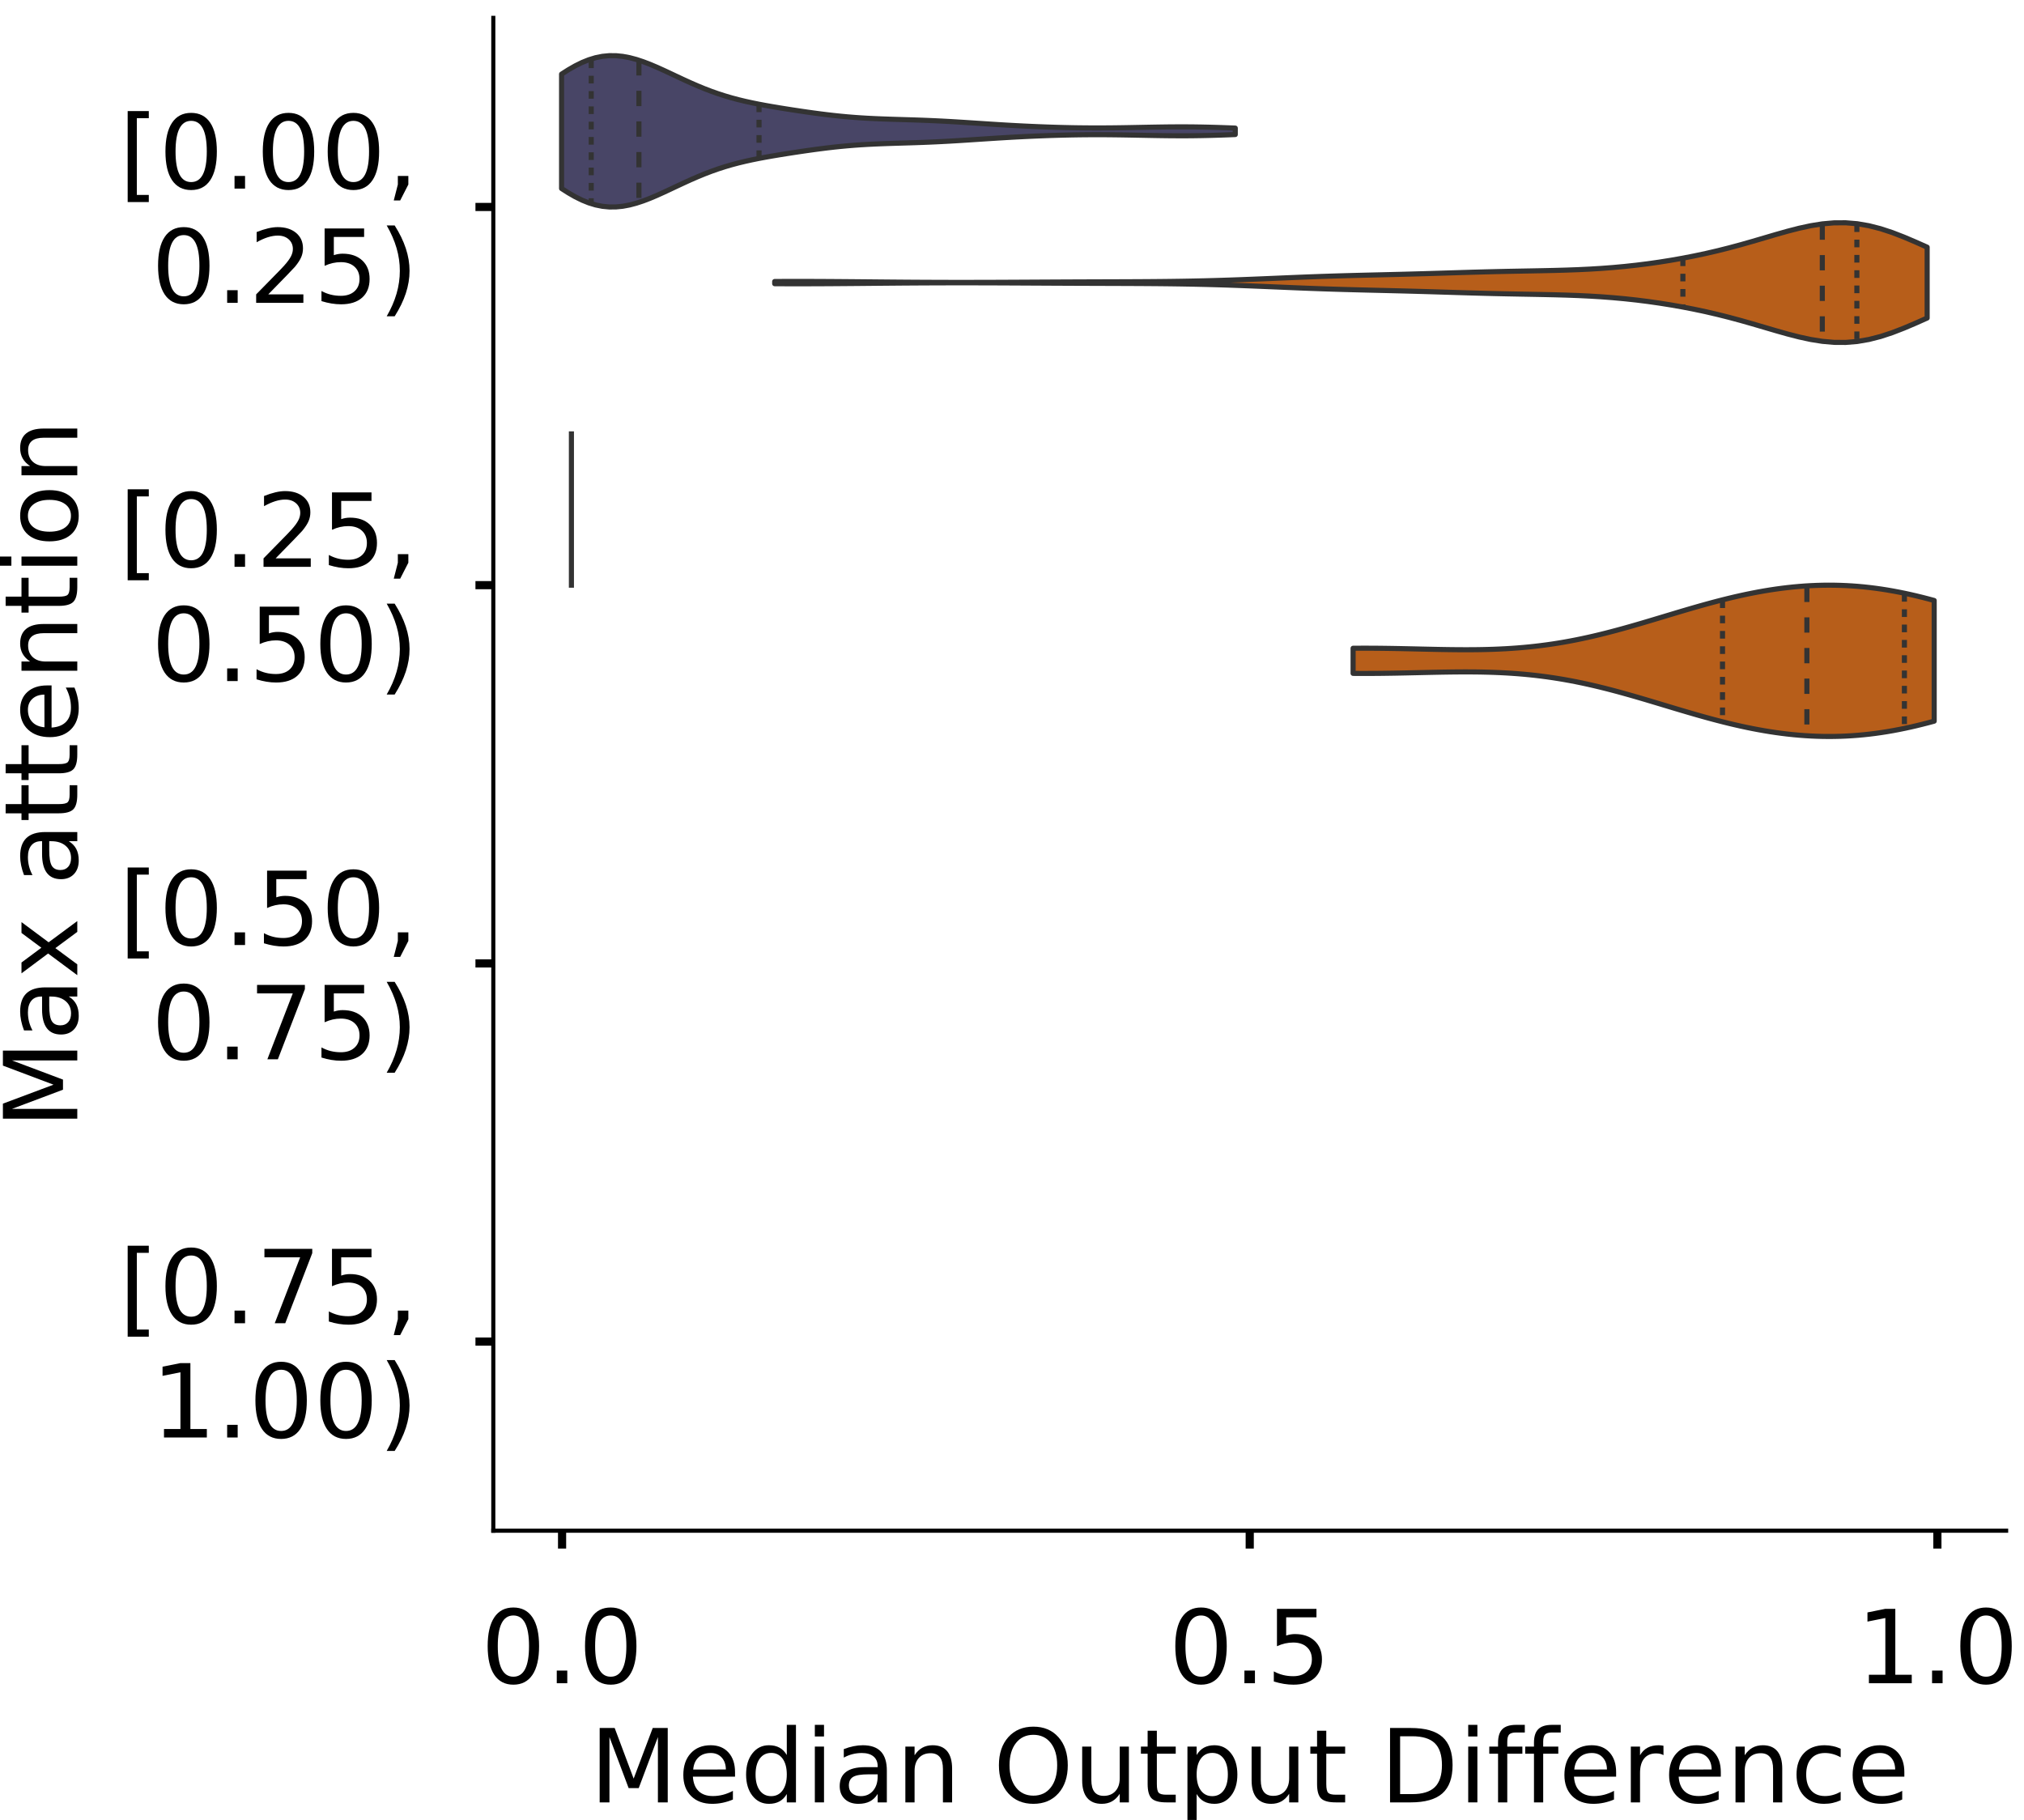 <?xml version="1.0" encoding="utf-8" standalone="no"?>
<!DOCTYPE svg PUBLIC "-//W3C//DTD SVG 1.1//EN"
  "http://www.w3.org/Graphics/SVG/1.1/DTD/svg11.dtd">
<!-- Created with matplotlib (https://matplotlib.org/) -->
<svg height="356.753pt" version="1.1" viewBox="0 0 396.753 356.753" width="396.753pt" xmlns="http://www.w3.org/2000/svg" xmlns:xlink="http://www.w3.org/1999/xlink">
 <defs>
  <style type="text/css">
*{stroke-linecap:butt;stroke-linejoin:round;}
  </style>
 </defs>
 <g id="figure_1">
  <g id="patch_1">
   <path d="M 0 356.753 
L 396.753 356.753 
L 396.753 0 
L 0 0 
z
" style="fill:#ffffff;"/>
  </g>
  <g id="axes_1">
   <g id="patch_2">
    <path d="M 96.7 300.053 
L 393.253 300.053 
L 393.253 3.5 
L 96.7 3.5 
z
" style="fill:#ffffff;"/>
   </g>
   <g id="PolyCollection_1">
    <defs>
     <path d="M 110.082 -319.798 
L 110.082 -342.225 
L 111.416 -343.077 
L 112.749 -343.841 
L 114.083 -344.5 
L 115.417 -345.037 
L 116.751 -345.443 
L 118.085 -345.711 
L 119.419 -345.839 
L 120.753 -345.833 
L 122.087 -345.699 
L 123.421 -345.448 
L 124.755 -345.095 
L 126.089 -344.654 
L 127.423 -344.143 
L 128.757 -343.579 
L 130.091 -342.977 
L 131.425 -342.355 
L 132.759 -341.726 
L 134.093 -341.102 
L 135.427 -340.496 
L 136.761 -339.916 
L 138.094 -339.368 
L 139.428 -338.857 
L 140.762 -338.386 
L 142.096 -337.956 
L 143.43 -337.564 
L 144.764 -337.21 
L 146.098 -336.889 
L 147.432 -336.596 
L 148.766 -336.327 
L 150.1 -336.077 
L 151.434 -335.843 
L 152.768 -335.619 
L 154.102 -335.405 
L 155.436 -335.197 
L 156.77 -334.996 
L 158.104 -334.801 
L 159.438 -334.614 
L 160.772 -334.437 
L 162.106 -334.27 
L 163.439 -334.116 
L 164.773 -333.976 
L 166.107 -333.851 
L 167.441 -333.742 
L 168.775 -333.649 
L 170.109 -333.569 
L 171.443 -333.503 
L 172.777 -333.447 
L 174.111 -333.399 
L 175.445 -333.356 
L 176.779 -333.316 
L 178.113 -333.276 
L 179.447 -333.233 
L 180.781 -333.187 
L 182.115 -333.134 
L 183.449 -333.075 
L 184.783 -333.009 
L 186.117 -332.937 
L 187.451 -332.858 
L 188.785 -332.775 
L 190.118 -332.689 
L 191.452 -332.601 
L 192.786 -332.513 
L 194.12 -332.426 
L 195.454 -332.342 
L 196.788 -332.26 
L 198.122 -332.183 
L 199.456 -332.11 
L 200.79 -332.043 
L 202.124 -331.98 
L 203.458 -331.923 
L 204.792 -331.871 
L 206.126 -331.824 
L 207.46 -331.783 
L 208.794 -331.749 
L 210.128 -331.72 
L 211.462 -331.698 
L 212.796 -331.684 
L 214.13 -331.676 
L 215.463 -331.674 
L 216.797 -331.68 
L 218.131 -331.691 
L 219.465 -331.708 
L 220.799 -331.729 
L 222.133 -331.754 
L 223.467 -331.78 
L 224.801 -331.806 
L 226.135 -331.831 
L 227.469 -331.852 
L 228.803 -331.87 
L 230.137 -331.881 
L 231.471 -331.885 
L 232.805 -331.882 
L 234.139 -331.871 
L 235.473 -331.851 
L 236.807 -331.823 
L 238.141 -331.787 
L 239.475 -331.744 
L 240.808 -331.696 
L 242.142 -331.644 
L 242.142 -330.38 
L 242.142 -330.38 
L 240.808 -330.327 
L 239.475 -330.279 
L 238.141 -330.237 
L 236.807 -330.201 
L 235.473 -330.173 
L 234.139 -330.153 
L 232.805 -330.141 
L 231.471 -330.138 
L 230.137 -330.143 
L 228.803 -330.154 
L 227.469 -330.171 
L 226.135 -330.193 
L 224.801 -330.218 
L 223.467 -330.244 
L 222.133 -330.27 
L 220.799 -330.294 
L 219.465 -330.315 
L 218.131 -330.332 
L 216.797 -330.344 
L 215.463 -330.349 
L 214.13 -330.348 
L 212.796 -330.34 
L 211.462 -330.325 
L 210.128 -330.303 
L 208.794 -330.275 
L 207.46 -330.24 
L 206.126 -330.2 
L 204.792 -330.153 
L 203.458 -330.101 
L 202.124 -330.044 
L 200.79 -329.981 
L 199.456 -329.913 
L 198.122 -329.841 
L 196.788 -329.763 
L 195.454 -329.682 
L 194.12 -329.597 
L 192.786 -329.51 
L 191.452 -329.422 
L 190.118 -329.334 
L 188.785 -329.248 
L 187.451 -329.165 
L 186.117 -329.087 
L 184.783 -329.015 
L 183.449 -328.949 
L 182.115 -328.89 
L 180.781 -328.837 
L 179.447 -328.79 
L 178.113 -328.748 
L 176.779 -328.708 
L 175.445 -328.668 
L 174.111 -328.625 
L 172.777 -328.577 
L 171.443 -328.521 
L 170.109 -328.454 
L 168.775 -328.375 
L 167.441 -328.281 
L 166.107 -328.172 
L 164.773 -328.048 
L 163.439 -327.908 
L 162.106 -327.754 
L 160.772 -327.587 
L 159.438 -327.409 
L 158.104 -327.222 
L 156.77 -327.028 
L 155.436 -326.826 
L 154.102 -326.619 
L 152.768 -326.404 
L 151.434 -326.181 
L 150.1 -325.946 
L 148.766 -325.697 
L 147.432 -325.428 
L 146.098 -325.135 
L 144.764 -324.814 
L 143.43 -324.459 
L 142.096 -324.068 
L 140.762 -323.637 
L 139.428 -323.166 
L 138.094 -322.656 
L 136.761 -322.108 
L 135.427 -321.527 
L 134.093 -320.921 
L 132.759 -320.298 
L 131.425 -319.669 
L 130.091 -319.046 
L 128.757 -318.445 
L 127.423 -317.88 
L 126.089 -317.369 
L 124.755 -316.929 
L 123.421 -316.575 
L 122.087 -316.325 
L 120.753 -316.191 
L 119.419 -316.184 
L 118.085 -316.313 
L 116.751 -316.581 
L 115.417 -316.986 
L 114.083 -317.524 
L 112.749 -318.182 
L 111.416 -318.947 
L 110.082 -319.798 
z
" id="mcf58dc96ad" style="stroke:#333333;"/>
    </defs>
    <g clip-path="url(#pd4f82da571)">
     <use style="fill:#484566;stroke:#333333;" x="0" xlink:href="#mcf58dc96ad" y="356.753"/>
    </g>
   </g>
   <g id="PolyCollection_2">
    <defs>
     <path d="M 151.859 -301.138 
L 151.859 -301.575 
L 154.141 -301.583 
L 156.423 -301.586 
L 158.705 -301.583 
L 160.987 -301.575 
L 163.269 -301.561 
L 165.551 -301.544 
L 167.833 -301.525 
L 170.115 -301.504 
L 172.396 -301.482 
L 174.678 -301.462 
L 176.96 -301.443 
L 179.242 -301.427 
L 181.524 -301.415 
L 183.806 -301.406 
L 186.088 -301.4 
L 188.37 -301.398 
L 190.652 -301.4 
L 192.934 -301.404 
L 195.215 -301.411 
L 197.497 -301.421 
L 199.779 -301.432 
L 202.061 -301.444 
L 204.343 -301.456 
L 206.625 -301.468 
L 208.907 -301.479 
L 211.189 -301.489 
L 213.471 -301.497 
L 215.753 -301.505 
L 218.034 -301.512 
L 220.316 -301.52 
L 222.598 -301.53 
L 224.88 -301.543 
L 227.162 -301.562 
L 229.444 -301.587 
L 231.726 -301.62 
L 234.008 -301.662 
L 236.29 -301.713 
L 238.572 -301.775 
L 240.854 -301.846 
L 243.135 -301.927 
L 245.417 -302.015 
L 247.699 -302.108 
L 249.981 -302.204 
L 252.263 -302.301 
L 254.545 -302.395 
L 256.827 -302.484 
L 259.109 -302.567 
L 261.391 -302.642 
L 263.673 -302.709 
L 265.954 -302.77 
L 268.236 -302.827 
L 270.518 -302.881 
L 272.8 -302.936 
L 275.082 -302.993 
L 277.364 -303.054 
L 279.646 -303.119 
L 281.928 -303.188 
L 284.21 -303.258 
L 286.492 -303.328 
L 288.773 -303.395 
L 291.055 -303.458 
L 293.337 -303.514 
L 295.619 -303.563 
L 297.901 -303.607 
L 300.183 -303.649 
L 302.465 -303.693 
L 304.747 -303.744 
L 307.029 -303.808 
L 309.311 -303.891 
L 311.592 -304 
L 313.874 -304.138 
L 316.156 -304.311 
L 318.438 -304.52 
L 320.72 -304.767 
L 323.002 -305.052 
L 325.284 -305.377 
L 327.566 -305.74 
L 329.848 -306.143 
L 332.13 -306.587 
L 334.411 -307.072 
L 336.693 -307.602 
L 338.975 -308.176 
L 341.257 -308.79 
L 343.539 -309.439 
L 345.821 -310.109 
L 348.103 -310.78 
L 350.385 -311.425 
L 352.667 -312.012 
L 354.949 -312.506 
L 357.231 -312.87 
L 359.512 -313.071 
L 361.794 -313.084 
L 364.076 -312.896 
L 366.358 -312.503 
L 368.64 -311.92 
L 370.922 -311.169 
L 373.204 -310.287 
L 375.486 -309.317 
L 377.768 -308.302 
L 377.768 -294.411 
L 377.768 -294.411 
L 375.486 -293.396 
L 373.204 -292.426 
L 370.922 -291.544 
L 368.64 -290.793 
L 366.358 -290.21 
L 364.076 -289.817 
L 361.794 -289.629 
L 359.512 -289.642 
L 357.231 -289.843 
L 354.949 -290.207 
L 352.667 -290.701 
L 350.385 -291.288 
L 348.103 -291.933 
L 345.821 -292.604 
L 343.539 -293.274 
L 341.257 -293.923 
L 338.975 -294.537 
L 336.693 -295.111 
L 334.411 -295.641 
L 332.13 -296.126 
L 329.848 -296.57 
L 327.566 -296.973 
L 325.284 -297.336 
L 323.002 -297.661 
L 320.72 -297.946 
L 318.438 -298.193 
L 316.156 -298.402 
L 313.874 -298.575 
L 311.592 -298.713 
L 309.311 -298.822 
L 307.029 -298.905 
L 304.747 -298.969 
L 302.465 -299.02 
L 300.183 -299.064 
L 297.901 -299.106 
L 295.619 -299.15 
L 293.337 -299.199 
L 291.055 -299.255 
L 288.773 -299.318 
L 286.492 -299.385 
L 284.21 -299.455 
L 281.928 -299.525 
L 279.646 -299.594 
L 277.364 -299.659 
L 275.082 -299.72 
L 272.8 -299.777 
L 270.518 -299.832 
L 268.236 -299.886 
L 265.954 -299.943 
L 263.673 -300.004 
L 261.391 -300.071 
L 259.109 -300.146 
L 256.827 -300.229 
L 254.545 -300.318 
L 252.263 -300.412 
L 249.981 -300.509 
L 247.699 -300.605 
L 245.417 -300.698 
L 243.135 -300.786 
L 240.854 -300.867 
L 238.572 -300.938 
L 236.29 -301 
L 234.008 -301.051 
L 231.726 -301.093 
L 229.444 -301.126 
L 227.162 -301.151 
L 224.88 -301.17 
L 222.598 -301.183 
L 220.316 -301.193 
L 218.034 -301.201 
L 215.753 -301.208 
L 213.471 -301.216 
L 211.189 -301.224 
L 208.907 -301.234 
L 206.625 -301.245 
L 204.343 -301.257 
L 202.061 -301.269 
L 199.779 -301.281 
L 197.497 -301.292 
L 195.215 -301.302 
L 192.934 -301.309 
L 190.652 -301.313 
L 188.37 -301.315 
L 186.088 -301.313 
L 183.806 -301.307 
L 181.524 -301.298 
L 179.242 -301.286 
L 176.96 -301.27 
L 174.678 -301.251 
L 172.396 -301.231 
L 170.115 -301.209 
L 167.833 -301.188 
L 165.551 -301.169 
L 163.269 -301.152 
L 160.987 -301.138 
L 158.705 -301.13 
L 156.423 -301.127 
L 154.141 -301.13 
L 151.859 -301.138 
z
" id="mdd943e3f73" style="stroke:#333333;"/>
    </defs>
    <g clip-path="url(#pd4f82da571)">
     <use style="fill:#b75e1a;stroke:#333333;" x="0" xlink:href="#mdd943e3f73" y="356.753"/>
    </g>
   </g>
   <g id="PolyCollection_3">
    <defs>
     <path d="M 265.24 -224.755 
L 265.24 -229.681 
L 266.391 -229.688 
L 267.541 -229.69 
L 268.692 -229.688 
L 269.842 -229.681 
L 270.993 -229.669 
L 272.143 -229.654 
L 273.294 -229.635 
L 274.445 -229.614 
L 275.595 -229.59 
L 276.746 -229.565 
L 277.896 -229.539 
L 279.047 -229.512 
L 280.197 -229.487 
L 281.348 -229.462 
L 282.499 -229.44 
L 283.649 -229.421 
L 284.8 -229.406 
L 285.95 -229.396 
L 287.101 -229.391 
L 288.251 -229.393 
L 289.402 -229.403 
L 290.553 -229.42 
L 291.703 -229.447 
L 292.854 -229.483 
L 294.004 -229.531 
L 295.155 -229.589 
L 296.306 -229.659 
L 297.456 -229.742 
L 298.607 -229.837 
L 299.757 -229.946 
L 300.908 -230.069 
L 302.058 -230.206 
L 303.209 -230.357 
L 304.36 -230.523 
L 305.51 -230.703 
L 306.661 -230.897 
L 307.811 -231.106 
L 308.962 -231.328 
L 310.112 -231.565 
L 311.263 -231.814 
L 312.414 -232.076 
L 313.564 -232.35 
L 314.715 -232.635 
L 315.865 -232.932 
L 317.016 -233.237 
L 318.166 -233.552 
L 319.317 -233.874 
L 320.468 -234.204 
L 321.618 -234.539 
L 322.769 -234.879 
L 323.919 -235.222 
L 325.07 -235.567 
L 326.221 -235.914 
L 327.371 -236.26 
L 328.522 -236.606 
L 329.672 -236.949 
L 330.823 -237.288 
L 331.973 -237.623 
L 333.124 -237.952 
L 334.275 -238.274 
L 335.425 -238.588 
L 336.576 -238.893 
L 337.726 -239.189 
L 338.877 -239.473 
L 340.027 -239.747 
L 341.178 -240.007 
L 342.329 -240.255 
L 343.479 -240.489 
L 344.63 -240.709 
L 345.78 -240.914 
L 346.931 -241.103 
L 348.081 -241.276 
L 349.232 -241.433 
L 350.383 -241.572 
L 351.533 -241.695 
L 352.684 -241.799 
L 353.834 -241.886 
L 354.985 -241.954 
L 356.136 -242.003 
L 357.286 -242.034 
L 358.437 -242.046 
L 359.587 -242.038 
L 360.738 -242.011 
L 361.888 -241.965 
L 363.039 -241.899 
L 364.19 -241.814 
L 365.34 -241.709 
L 366.491 -241.585 
L 367.641 -241.441 
L 368.792 -241.279 
L 369.942 -241.098 
L 371.093 -240.899 
L 372.244 -240.682 
L 373.394 -240.449 
L 374.545 -240.198 
L 375.695 -239.932 
L 376.846 -239.651 
L 377.996 -239.355 
L 379.147 -239.047 
L 379.147 -215.39 
L 379.147 -215.39 
L 377.996 -215.081 
L 376.846 -214.786 
L 375.695 -214.504 
L 374.545 -214.238 
L 373.394 -213.988 
L 372.244 -213.754 
L 371.093 -213.537 
L 369.942 -213.338 
L 368.792 -213.157 
L 367.641 -212.995 
L 366.491 -212.852 
L 365.34 -212.728 
L 364.19 -212.623 
L 363.039 -212.537 
L 361.888 -212.471 
L 360.738 -212.425 
L 359.587 -212.398 
L 358.437 -212.391 
L 357.286 -212.402 
L 356.136 -212.433 
L 354.985 -212.482 
L 353.834 -212.551 
L 352.684 -212.637 
L 351.533 -212.742 
L 350.383 -212.864 
L 349.232 -213.004 
L 348.081 -213.16 
L 346.931 -213.333 
L 345.78 -213.523 
L 344.63 -213.727 
L 343.479 -213.947 
L 342.329 -214.181 
L 341.178 -214.429 
L 340.027 -214.69 
L 338.877 -214.963 
L 337.726 -215.248 
L 336.576 -215.543 
L 335.425 -215.848 
L 334.275 -216.163 
L 333.124 -216.485 
L 331.973 -216.813 
L 330.823 -217.148 
L 329.672 -217.488 
L 328.522 -217.83 
L 327.371 -218.176 
L 326.221 -218.522 
L 325.07 -218.869 
L 323.919 -219.215 
L 322.769 -219.558 
L 321.618 -219.898 
L 320.468 -220.233 
L 319.317 -220.562 
L 318.166 -220.884 
L 317.016 -221.199 
L 315.865 -221.505 
L 314.715 -221.801 
L 313.564 -222.086 
L 312.414 -222.36 
L 311.263 -222.622 
L 310.112 -222.872 
L 308.962 -223.108 
L 307.811 -223.33 
L 306.661 -223.539 
L 305.51 -223.733 
L 304.36 -223.913 
L 303.209 -224.079 
L 302.058 -224.23 
L 300.908 -224.367 
L 299.757 -224.49 
L 298.607 -224.599 
L 297.456 -224.695 
L 296.306 -224.777 
L 295.155 -224.847 
L 294.004 -224.906 
L 292.854 -224.953 
L 291.703 -224.989 
L 290.553 -225.016 
L 289.402 -225.034 
L 288.251 -225.043 
L 287.101 -225.045 
L 285.95 -225.04 
L 284.8 -225.03 
L 283.649 -225.015 
L 282.499 -224.996 
L 281.348 -224.974 
L 280.197 -224.95 
L 279.047 -224.924 
L 277.896 -224.898 
L 276.746 -224.872 
L 275.595 -224.846 
L 274.445 -224.823 
L 273.294 -224.801 
L 272.143 -224.783 
L 270.993 -224.767 
L 269.842 -224.756 
L 268.692 -224.749 
L 267.541 -224.746 
L 266.391 -224.748 
L 265.24 -224.755 
z
" id="m8e6dbbc72a" style="stroke:#333333;"/>
    </defs>
    <g clip-path="url(#pd4f82da571)">
     <use style="fill:#b75e1a;stroke:#333333;" x="0" xlink:href="#m8e6dbbc72a" y="356.753"/>
    </g>
   </g>
   <g id="patch_3">
    <path clip-path="url(#pd4f82da571)" d="M 110.18 40.569 
L 110.18 40.569 
L 110.18 40.569 
L 110.18 40.569 
z
" style="fill:#484566;stroke:#333333;stroke-linejoin:miter;stroke-width:0.5;"/>
   </g>
   <g id="patch_4">
    <path clip-path="url(#pd4f82da571)" d="M 110.18 40.569 
L 110.18 40.569 
L 110.18 40.569 
L 110.18 40.569 
z
" style="fill:#b75e1a;stroke:#333333;stroke-linejoin:miter;stroke-width:0.5;"/>
   </g>
   <g id="matplotlib.axis_1">
    <g id="xtick_1">
     <g id="line2d_1">
      <defs>
       <path d="M 0 0 
L 0 3.5 
" id="md2e2b72584" style="stroke:#000000;stroke-width:1.6;"/>
      </defs>
      <g>
       <use style="stroke:#000000;stroke-width:1.6;" x="110.18" xlink:href="#md2e2b72584" y="300.053"/>
      </g>
     </g>
     <g id="text_1">
      <!-- 0.0 -->
      <defs>
       <path d="M 31.781 66.406 
Q 24.172 66.406 20.328 58.906 
Q 16.5 51.422 16.5 36.375 
Q 16.5 21.391 20.328 13.891 
Q 24.172 6.391 31.781 6.391 
Q 39.453 6.391 43.281 13.891 
Q 47.125 21.391 47.125 36.375 
Q 47.125 51.422 43.281 58.906 
Q 39.453 66.406 31.781 66.406 
z
M 31.781 74.219 
Q 44.047 74.219 50.516 64.516 
Q 56.984 54.828 56.984 36.375 
Q 56.984 17.969 50.516 8.266 
Q 44.047 -1.422 31.781 -1.422 
Q 19.531 -1.422 13.062 8.266 
Q 6.594 17.969 6.594 36.375 
Q 6.594 54.828 13.062 64.516 
Q 19.531 74.219 31.781 74.219 
z
" id="DejaVuSans-48"/>
       <path d="M 10.688 12.406 
L 21 12.406 
L 21 0 
L 10.688 0 
z
" id="DejaVuSans-46"/>
      </defs>
      <g transform="translate(94.277 329.95)scale(0.2 -0.2)">
       <use xlink:href="#DejaVuSans-48"/>
       <use x="63.623" xlink:href="#DejaVuSans-46"/>
       <use x="95.41" xlink:href="#DejaVuSans-48"/>
      </g>
     </g>
    </g>
    <g id="xtick_2">
     <g id="line2d_2">
      <g>
       <use style="stroke:#000000;stroke-width:1.6;" x="244.977" xlink:href="#md2e2b72584" y="300.053"/>
      </g>
     </g>
     <g id="text_2">
      <!-- 0.5 -->
      <defs>
       <path d="M 10.797 72.906 
L 49.516 72.906 
L 49.516 64.594 
L 19.828 64.594 
L 19.828 46.734 
Q 21.969 47.469 24.109 47.828 
Q 26.266 48.188 28.422 48.188 
Q 40.625 48.188 47.75 41.5 
Q 54.891 34.812 54.891 23.391 
Q 54.891 11.625 47.562 5.094 
Q 40.234 -1.422 26.906 -1.422 
Q 22.312 -1.422 17.547 -0.641 
Q 12.797 0.141 7.719 1.703 
L 7.719 11.625 
Q 12.109 9.234 16.797 8.062 
Q 21.484 6.891 26.703 6.891 
Q 35.156 6.891 40.078 11.328 
Q 45.016 15.766 45.016 23.391 
Q 45.016 31 40.078 35.438 
Q 35.156 39.891 26.703 39.891 
Q 22.75 39.891 18.812 39.016 
Q 14.891 38.141 10.797 36.281 
z
" id="DejaVuSans-53"/>
      </defs>
      <g transform="translate(229.074 329.95)scale(0.2 -0.2)">
       <use xlink:href="#DejaVuSans-48"/>
       <use x="63.623" xlink:href="#DejaVuSans-46"/>
       <use x="95.41" xlink:href="#DejaVuSans-53"/>
      </g>
     </g>
    </g>
    <g id="xtick_3">
     <g id="line2d_3">
      <g>
       <use style="stroke:#000000;stroke-width:1.6;" x="379.774" xlink:href="#md2e2b72584" y="300.053"/>
      </g>
     </g>
     <g id="text_3">
      <!-- 1.0 -->
      <defs>
       <path d="M 12.406 8.297 
L 28.516 8.297 
L 28.516 63.922 
L 10.984 60.406 
L 10.984 69.391 
L 28.422 72.906 
L 38.281 72.906 
L 38.281 8.297 
L 54.391 8.297 
L 54.391 0 
L 12.406 0 
z
" id="DejaVuSans-49"/>
      </defs>
      <g transform="translate(363.871 329.95)scale(0.2 -0.2)">
       <use xlink:href="#DejaVuSans-49"/>
       <use x="63.623" xlink:href="#DejaVuSans-46"/>
       <use x="95.41" xlink:href="#DejaVuSans-48"/>
      </g>
     </g>
    </g>
    <g id="text_4">
     <!-- Median Output Difference -->
     <defs>
      <path d="M 9.812 72.906 
L 24.516 72.906 
L 43.109 23.297 
L 61.812 72.906 
L 76.516 72.906 
L 76.516 0 
L 66.891 0 
L 66.891 64.016 
L 48.094 14.016 
L 38.188 14.016 
L 19.391 64.016 
L 19.391 0 
L 9.812 0 
z
" id="DejaVuSans-77"/>
      <path d="M 56.203 29.594 
L 56.203 25.203 
L 14.891 25.203 
Q 15.484 15.922 20.484 11.062 
Q 25.484 6.203 34.422 6.203 
Q 39.594 6.203 44.453 7.469 
Q 49.312 8.734 54.109 11.281 
L 54.109 2.781 
Q 49.266 0.734 44.188 -0.344 
Q 39.109 -1.422 33.891 -1.422 
Q 20.797 -1.422 13.156 6.188 
Q 5.516 13.812 5.516 26.812 
Q 5.516 40.234 12.766 48.109 
Q 20.016 56 32.328 56 
Q 43.359 56 49.781 48.891 
Q 56.203 41.797 56.203 29.594 
z
M 47.219 32.234 
Q 47.125 39.594 43.094 43.984 
Q 39.062 48.391 32.422 48.391 
Q 24.906 48.391 20.391 44.141 
Q 15.875 39.891 15.188 32.172 
z
" id="DejaVuSans-101"/>
      <path d="M 45.406 46.391 
L 45.406 75.984 
L 54.391 75.984 
L 54.391 0 
L 45.406 0 
L 45.406 8.203 
Q 42.578 3.328 38.25 0.953 
Q 33.938 -1.422 27.875 -1.422 
Q 17.969 -1.422 11.734 6.484 
Q 5.516 14.406 5.516 27.297 
Q 5.516 40.188 11.734 48.094 
Q 17.969 56 27.875 56 
Q 33.938 56 38.25 53.625 
Q 42.578 51.266 45.406 46.391 
z
M 14.797 27.297 
Q 14.797 17.391 18.875 11.75 
Q 22.953 6.109 30.078 6.109 
Q 37.203 6.109 41.297 11.75 
Q 45.406 17.391 45.406 27.297 
Q 45.406 37.203 41.297 42.844 
Q 37.203 48.484 30.078 48.484 
Q 22.953 48.484 18.875 42.844 
Q 14.797 37.203 14.797 27.297 
z
" id="DejaVuSans-100"/>
      <path d="M 9.422 54.688 
L 18.406 54.688 
L 18.406 0 
L 9.422 0 
z
M 9.422 75.984 
L 18.406 75.984 
L 18.406 64.594 
L 9.422 64.594 
z
" id="DejaVuSans-105"/>
      <path d="M 34.281 27.484 
Q 23.391 27.484 19.188 25 
Q 14.984 22.516 14.984 16.5 
Q 14.984 11.719 18.141 8.906 
Q 21.297 6.109 26.703 6.109 
Q 34.188 6.109 38.703 11.406 
Q 43.219 16.703 43.219 25.484 
L 43.219 27.484 
z
M 52.203 31.203 
L 52.203 0 
L 43.219 0 
L 43.219 8.297 
Q 40.141 3.328 35.547 0.953 
Q 30.953 -1.422 24.312 -1.422 
Q 15.922 -1.422 10.953 3.297 
Q 6 8.016 6 15.922 
Q 6 25.141 12.172 29.828 
Q 18.359 34.516 30.609 34.516 
L 43.219 34.516 
L 43.219 35.406 
Q 43.219 41.609 39.141 45 
Q 35.062 48.391 27.688 48.391 
Q 23 48.391 18.547 47.266 
Q 14.109 46.141 10.016 43.891 
L 10.016 52.203 
Q 14.938 54.109 19.578 55.047 
Q 24.219 56 28.609 56 
Q 40.484 56 46.344 49.844 
Q 52.203 43.703 52.203 31.203 
z
" id="DejaVuSans-97"/>
      <path d="M 54.891 33.016 
L 54.891 0 
L 45.906 0 
L 45.906 32.719 
Q 45.906 40.484 42.875 44.328 
Q 39.844 48.188 33.797 48.188 
Q 26.516 48.188 22.312 43.547 
Q 18.109 38.922 18.109 30.906 
L 18.109 0 
L 9.078 0 
L 9.078 54.688 
L 18.109 54.688 
L 18.109 46.188 
Q 21.344 51.125 25.703 53.562 
Q 30.078 56 35.797 56 
Q 45.219 56 50.047 50.172 
Q 54.891 44.344 54.891 33.016 
z
" id="DejaVuSans-110"/>
      <path id="DejaVuSans-32"/>
      <path d="M 39.406 66.219 
Q 28.656 66.219 22.328 58.203 
Q 16.016 50.203 16.016 36.375 
Q 16.016 22.609 22.328 14.594 
Q 28.656 6.594 39.406 6.594 
Q 50.141 6.594 56.422 14.594 
Q 62.703 22.609 62.703 36.375 
Q 62.703 50.203 56.422 58.203 
Q 50.141 66.219 39.406 66.219 
z
M 39.406 74.219 
Q 54.734 74.219 63.906 63.938 
Q 73.094 53.656 73.094 36.375 
Q 73.094 19.141 63.906 8.859 
Q 54.734 -1.422 39.406 -1.422 
Q 24.031 -1.422 14.812 8.828 
Q 5.609 19.094 5.609 36.375 
Q 5.609 53.656 14.812 63.938 
Q 24.031 74.219 39.406 74.219 
z
" id="DejaVuSans-79"/>
      <path d="M 8.5 21.578 
L 8.5 54.688 
L 17.484 54.688 
L 17.484 21.922 
Q 17.484 14.156 20.5 10.266 
Q 23.531 6.391 29.594 6.391 
Q 36.859 6.391 41.078 11.031 
Q 45.312 15.672 45.312 23.688 
L 45.312 54.688 
L 54.297 54.688 
L 54.297 0 
L 45.312 0 
L 45.312 8.406 
Q 42.047 3.422 37.719 1 
Q 33.406 -1.422 27.688 -1.422 
Q 18.266 -1.422 13.375 4.438 
Q 8.5 10.297 8.5 21.578 
z
M 31.109 56 
z
" id="DejaVuSans-117"/>
      <path d="M 18.312 70.219 
L 18.312 54.688 
L 36.812 54.688 
L 36.812 47.703 
L 18.312 47.703 
L 18.312 18.016 
Q 18.312 11.328 20.141 9.422 
Q 21.969 7.516 27.594 7.516 
L 36.812 7.516 
L 36.812 0 
L 27.594 0 
Q 17.188 0 13.234 3.875 
Q 9.281 7.766 9.281 18.016 
L 9.281 47.703 
L 2.688 47.703 
L 2.688 54.688 
L 9.281 54.688 
L 9.281 70.219 
z
" id="DejaVuSans-116"/>
      <path d="M 18.109 8.203 
L 18.109 -20.797 
L 9.078 -20.797 
L 9.078 54.688 
L 18.109 54.688 
L 18.109 46.391 
Q 20.953 51.266 25.266 53.625 
Q 29.594 56 35.594 56 
Q 45.562 56 51.781 48.094 
Q 58.016 40.188 58.016 27.297 
Q 58.016 14.406 51.781 6.484 
Q 45.562 -1.422 35.594 -1.422 
Q 29.594 -1.422 25.266 0.953 
Q 20.953 3.328 18.109 8.203 
z
M 48.688 27.297 
Q 48.688 37.203 44.609 42.844 
Q 40.531 48.484 33.406 48.484 
Q 26.266 48.484 22.188 42.844 
Q 18.109 37.203 18.109 27.297 
Q 18.109 17.391 22.188 11.75 
Q 26.266 6.109 33.406 6.109 
Q 40.531 6.109 44.609 11.75 
Q 48.688 17.391 48.688 27.297 
z
" id="DejaVuSans-112"/>
      <path d="M 19.672 64.797 
L 19.672 8.109 
L 31.594 8.109 
Q 46.688 8.109 53.688 14.938 
Q 60.688 21.781 60.688 36.531 
Q 60.688 51.172 53.688 57.984 
Q 46.688 64.797 31.594 64.797 
z
M 9.812 72.906 
L 30.078 72.906 
Q 51.266 72.906 61.172 64.094 
Q 71.094 55.281 71.094 36.531 
Q 71.094 17.672 61.125 8.828 
Q 51.172 0 30.078 0 
L 9.812 0 
z
" id="DejaVuSans-68"/>
      <path d="M 37.109 75.984 
L 37.109 68.5 
L 28.516 68.5 
Q 23.688 68.5 21.797 66.547 
Q 19.922 64.594 19.922 59.516 
L 19.922 54.688 
L 34.719 54.688 
L 34.719 47.703 
L 19.922 47.703 
L 19.922 0 
L 10.891 0 
L 10.891 47.703 
L 2.297 47.703 
L 2.297 54.688 
L 10.891 54.688 
L 10.891 58.5 
Q 10.891 67.625 15.141 71.797 
Q 19.391 75.984 28.609 75.984 
z
" id="DejaVuSans-102"/>
      <path d="M 41.109 46.297 
Q 39.594 47.172 37.812 47.578 
Q 36.031 48 33.891 48 
Q 26.266 48 22.188 43.047 
Q 18.109 38.094 18.109 28.812 
L 18.109 0 
L 9.078 0 
L 9.078 54.688 
L 18.109 54.688 
L 18.109 46.188 
Q 20.953 51.172 25.484 53.578 
Q 30.031 56 36.531 56 
Q 37.453 56 38.578 55.875 
Q 39.703 55.766 41.062 55.516 
z
" id="DejaVuSans-114"/>
      <path d="M 48.781 52.594 
L 48.781 44.188 
Q 44.969 46.297 41.141 47.344 
Q 37.312 48.391 33.406 48.391 
Q 24.656 48.391 19.812 42.844 
Q 14.984 37.312 14.984 27.297 
Q 14.984 17.281 19.812 11.734 
Q 24.656 6.203 33.406 6.203 
Q 37.312 6.203 41.141 7.25 
Q 44.969 8.297 48.781 10.406 
L 48.781 2.094 
Q 45.016 0.344 40.984 -0.531 
Q 36.969 -1.422 32.422 -1.422 
Q 20.062 -1.422 12.781 6.344 
Q 5.516 14.109 5.516 27.297 
Q 5.516 40.672 12.859 48.328 
Q 20.219 56 33.016 56 
Q 37.156 56 41.109 55.141 
Q 45.062 54.297 48.781 52.594 
z
" id="DejaVuSans-99"/>
     </defs>
     <g transform="translate(115.589 353.306)scale(0.2 -0.2)">
      <use xlink:href="#DejaVuSans-77"/>
      <use x="86.279" xlink:href="#DejaVuSans-101"/>
      <use x="147.803" xlink:href="#DejaVuSans-100"/>
      <use x="211.279" xlink:href="#DejaVuSans-105"/>
      <use x="239.062" xlink:href="#DejaVuSans-97"/>
      <use x="300.342" xlink:href="#DejaVuSans-110"/>
      <use x="363.721" xlink:href="#DejaVuSans-32"/>
      <use x="395.508" xlink:href="#DejaVuSans-79"/>
      <use x="474.219" xlink:href="#DejaVuSans-117"/>
      <use x="537.598" xlink:href="#DejaVuSans-116"/>
      <use x="576.807" xlink:href="#DejaVuSans-112"/>
      <use x="640.283" xlink:href="#DejaVuSans-117"/>
      <use x="703.662" xlink:href="#DejaVuSans-116"/>
      <use x="742.871" xlink:href="#DejaVuSans-32"/>
      <use x="774.658" xlink:href="#DejaVuSans-68"/>
      <use x="851.66" xlink:href="#DejaVuSans-105"/>
      <use x="879.443" xlink:href="#DejaVuSans-102"/>
      <use x="914.648" xlink:href="#DejaVuSans-102"/>
      <use x="949.854" xlink:href="#DejaVuSans-101"/>
      <use x="1011.377" xlink:href="#DejaVuSans-114"/>
      <use x="1052.459" xlink:href="#DejaVuSans-101"/>
      <use x="1113.982" xlink:href="#DejaVuSans-110"/>
      <use x="1177.361" xlink:href="#DejaVuSans-99"/>
      <use x="1232.342" xlink:href="#DejaVuSans-101"/>
     </g>
    </g>
   </g>
   <g id="matplotlib.axis_2">
    <g id="ytick_1">
     <g id="line2d_4">
      <defs>
       <path d="M 0 0 
L -3.5 0 
" id="m26513b5538" style="stroke:#000000;stroke-width:1.6;"/>
      </defs>
      <g>
       <use style="stroke:#000000;stroke-width:1.6;" x="96.7" xlink:href="#m26513b5538" y="40.569"/>
      </g>
     </g>
     <g id="text_5">
      <!-- [0.00, -->
      <defs>
       <path d="M 8.594 75.984 
L 29.297 75.984 
L 29.297 69 
L 17.578 69 
L 17.578 -6.203 
L 29.297 -6.203 
L 29.297 -13.188 
L 8.594 -13.188 
z
" id="DejaVuSans-91"/>
       <path d="M 11.719 12.406 
L 22.016 12.406 
L 22.016 4 
L 14.016 -11.625 
L 7.719 -11.625 
L 11.719 4 
z
" id="DejaVuSans-44"/>
      </defs>
      <g transform="translate(23.309 36.97)scale(0.2 -0.2)">
       <use xlink:href="#DejaVuSans-91"/>
       <use x="39.014" xlink:href="#DejaVuSans-48"/>
       <use x="102.637" xlink:href="#DejaVuSans-46"/>
       <use x="134.424" xlink:href="#DejaVuSans-48"/>
       <use x="198.047" xlink:href="#DejaVuSans-48"/>
       <use x="261.67" xlink:href="#DejaVuSans-44"/>
      </g>
      <!-- 0.25) -->
      <defs>
       <path d="M 19.188 8.297 
L 53.609 8.297 
L 53.609 0 
L 7.328 0 
L 7.328 8.297 
Q 12.938 14.109 22.625 23.891 
Q 32.328 33.688 34.812 36.531 
Q 39.547 41.844 41.422 45.531 
Q 43.312 49.219 43.312 52.781 
Q 43.312 58.594 39.234 62.25 
Q 35.156 65.922 28.609 65.922 
Q 23.969 65.922 18.812 64.312 
Q 13.672 62.703 7.812 59.422 
L 7.812 69.391 
Q 13.766 71.781 18.938 73 
Q 24.125 74.219 28.422 74.219 
Q 39.75 74.219 46.484 68.547 
Q 53.219 62.891 53.219 53.422 
Q 53.219 48.922 51.531 44.891 
Q 49.859 40.875 45.406 35.406 
Q 44.188 33.984 37.641 27.219 
Q 31.109 20.453 19.188 8.297 
z
" id="DejaVuSans-50"/>
       <path d="M 8.016 75.875 
L 15.828 75.875 
Q 23.141 64.359 26.781 53.312 
Q 30.422 42.281 30.422 31.391 
Q 30.422 20.453 26.781 9.375 
Q 23.141 -1.703 15.828 -13.188 
L 8.016 -13.188 
Q 14.5 -2 17.703 9.062 
Q 20.906 20.125 20.906 31.391 
Q 20.906 42.672 17.703 53.656 
Q 14.5 64.656 8.016 75.875 
z
" id="DejaVuSans-41"/>
      </defs>
      <g transform="translate(29.666 59.365)scale(0.2 -0.2)">
       <use xlink:href="#DejaVuSans-48"/>
       <use x="63.623" xlink:href="#DejaVuSans-46"/>
       <use x="95.41" xlink:href="#DejaVuSans-50"/>
       <use x="159.033" xlink:href="#DejaVuSans-53"/>
       <use x="222.656" xlink:href="#DejaVuSans-41"/>
      </g>
     </g>
    </g>
    <g id="ytick_2">
     <g id="line2d_5">
      <g>
       <use style="stroke:#000000;stroke-width:1.6;" x="96.7" xlink:href="#m26513b5538" y="114.707"/>
      </g>
     </g>
     <g id="text_6">
      <!-- [0.25, -->
      <g transform="translate(23.309 111.108)scale(0.2 -0.2)">
       <use xlink:href="#DejaVuSans-91"/>
       <use x="39.014" xlink:href="#DejaVuSans-48"/>
       <use x="102.637" xlink:href="#DejaVuSans-46"/>
       <use x="134.424" xlink:href="#DejaVuSans-50"/>
       <use x="198.047" xlink:href="#DejaVuSans-53"/>
       <use x="261.67" xlink:href="#DejaVuSans-44"/>
      </g>
      <!-- 0.50) -->
      <g transform="translate(29.666 133.504)scale(0.2 -0.2)">
       <use xlink:href="#DejaVuSans-48"/>
       <use x="63.623" xlink:href="#DejaVuSans-46"/>
       <use x="95.41" xlink:href="#DejaVuSans-53"/>
       <use x="159.033" xlink:href="#DejaVuSans-48"/>
       <use x="222.656" xlink:href="#DejaVuSans-41"/>
      </g>
     </g>
    </g>
    <g id="ytick_3">
     <g id="line2d_6">
      <g>
       <use style="stroke:#000000;stroke-width:1.6;" x="96.7" xlink:href="#m26513b5538" y="188.846"/>
      </g>
     </g>
     <g id="text_7">
      <!-- [0.50, -->
      <g transform="translate(23.309 185.246)scale(0.2 -0.2)">
       <use xlink:href="#DejaVuSans-91"/>
       <use x="39.014" xlink:href="#DejaVuSans-48"/>
       <use x="102.637" xlink:href="#DejaVuSans-46"/>
       <use x="134.424" xlink:href="#DejaVuSans-53"/>
       <use x="198.047" xlink:href="#DejaVuSans-48"/>
       <use x="261.67" xlink:href="#DejaVuSans-44"/>
      </g>
      <!-- 0.75) -->
      <defs>
       <path d="M 8.203 72.906 
L 55.078 72.906 
L 55.078 68.703 
L 28.609 0 
L 18.312 0 
L 43.219 64.594 
L 8.203 64.594 
z
" id="DejaVuSans-55"/>
      </defs>
      <g transform="translate(29.666 207.642)scale(0.2 -0.2)">
       <use xlink:href="#DejaVuSans-48"/>
       <use x="63.623" xlink:href="#DejaVuSans-46"/>
       <use x="95.41" xlink:href="#DejaVuSans-55"/>
       <use x="159.033" xlink:href="#DejaVuSans-53"/>
       <use x="222.656" xlink:href="#DejaVuSans-41"/>
      </g>
     </g>
    </g>
    <g id="ytick_4">
     <g id="line2d_7">
      <g>
       <use style="stroke:#000000;stroke-width:1.6;" x="96.7" xlink:href="#m26513b5538" y="262.984"/>
      </g>
     </g>
     <g id="text_8">
      <!-- [0.75, -->
      <g transform="translate(23.309 259.385)scale(0.2 -0.2)">
       <use xlink:href="#DejaVuSans-91"/>
       <use x="39.014" xlink:href="#DejaVuSans-48"/>
       <use x="102.637" xlink:href="#DejaVuSans-46"/>
       <use x="134.424" xlink:href="#DejaVuSans-55"/>
       <use x="198.047" xlink:href="#DejaVuSans-53"/>
       <use x="261.67" xlink:href="#DejaVuSans-44"/>
      </g>
      <!-- 1.00) -->
      <g transform="translate(29.666 281.78)scale(0.2 -0.2)">
       <use xlink:href="#DejaVuSans-49"/>
       <use x="63.623" xlink:href="#DejaVuSans-46"/>
       <use x="95.41" xlink:href="#DejaVuSans-48"/>
       <use x="159.033" xlink:href="#DejaVuSans-48"/>
       <use x="222.656" xlink:href="#DejaVuSans-41"/>
      </g>
     </g>
    </g>
    <g id="text_9">
     <!-- Max attention -->
     <defs>
      <path d="M 54.891 54.688 
L 35.109 28.078 
L 55.906 0 
L 45.312 0 
L 29.391 21.484 
L 13.484 0 
L 2.875 0 
L 24.125 28.609 
L 4.688 54.688 
L 15.281 54.688 
L 29.781 35.203 
L 44.281 54.688 
z
" id="DejaVuSans-120"/>
      <path d="M 30.609 48.391 
Q 23.391 48.391 19.188 42.75 
Q 14.984 37.109 14.984 27.297 
Q 14.984 17.484 19.156 11.844 
Q 23.344 6.203 30.609 6.203 
Q 37.797 6.203 41.984 11.859 
Q 46.188 17.531 46.188 27.297 
Q 46.188 37.016 41.984 42.703 
Q 37.797 48.391 30.609 48.391 
z
M 30.609 56 
Q 42.328 56 49.016 48.375 
Q 55.719 40.766 55.719 27.297 
Q 55.719 13.875 49.016 6.219 
Q 42.328 -1.422 30.609 -1.422 
Q 18.844 -1.422 12.172 6.219 
Q 5.516 13.875 5.516 27.297 
Q 5.516 40.766 12.172 48.375 
Q 18.844 56 30.609 56 
z
" id="DejaVuSans-111"/>
     </defs>
     <g transform="translate(15.15 221.244)rotate(-90)scale(0.2 -0.2)">
      <use xlink:href="#DejaVuSans-77"/>
      <use x="86.279" xlink:href="#DejaVuSans-97"/>
      <use x="147.559" xlink:href="#DejaVuSans-120"/>
      <use x="206.738" xlink:href="#DejaVuSans-32"/>
      <use x="238.525" xlink:href="#DejaVuSans-97"/>
      <use x="299.805" xlink:href="#DejaVuSans-116"/>
      <use x="339.014" xlink:href="#DejaVuSans-116"/>
      <use x="378.223" xlink:href="#DejaVuSans-101"/>
      <use x="439.746" xlink:href="#DejaVuSans-110"/>
      <use x="503.125" xlink:href="#DejaVuSans-116"/>
      <use x="542.334" xlink:href="#DejaVuSans-105"/>
      <use x="570.117" xlink:href="#DejaVuSans-111"/>
      <use x="631.299" xlink:href="#DejaVuSans-110"/>
     </g>
    </g>
   </g>
   <g id="line2d_8">
    <path clip-path="url(#pd4f82da571)" d="M 115.893 11.856 
L 115.893 39.627 
" style="fill:none;stroke:#333333;stroke-dasharray:1.5,1.5;stroke-dashoffset:0;"/>
   </g>
   <g id="line2d_9">
    <path clip-path="url(#pd4f82da571)" d="M 125.243 11.799 
L 125.243 39.684 
" style="fill:none;stroke:#333333;stroke-dasharray:3,3;stroke-dashoffset:0;"/>
   </g>
   <g id="line2d_10">
    <path clip-path="url(#pd4f82da571)" d="M 148.786 20.48 
L 148.786 31.003 
" style="fill:none;stroke:#333333;stroke-dasharray:1.5,1.5;stroke-dashoffset:0;"/>
   </g>
   <g id="line2d_11">
    <path clip-path="url(#pd4f82da571)" d="M 329.886 50.658 
L 329.886 60.135 
" style="fill:none;stroke:#333333;stroke-dasharray:1.5,1.5;stroke-dashoffset:0;"/>
   </g>
   <g id="line2d_12">
    <path clip-path="url(#pd4f82da571)" d="M 357.217 43.999 
L 357.217 66.795 
" style="fill:none;stroke:#333333;stroke-dasharray:3,3;stroke-dashoffset:0;"/>
   </g>
   <g id="line2d_13">
    <path clip-path="url(#pd4f82da571)" d="M 363.992 43.973 
L 363.992 66.821 
" style="fill:none;stroke:#333333;stroke-dasharray:1.5,1.5;stroke-dashoffset:0;"/>
   </g>
   <g id="line2d_14">
    <path clip-path="url(#pd4f82da571)" d="M 112.011 85.052 
L 112.011 114.707 
" style="fill:none;stroke:#333333;stroke-linecap:square;"/>
   </g>
   <g id="line2d_15">
    <path clip-path="url(#pd4f82da571)" d="M 337.655 117.684 
L 337.655 141.386 
" style="fill:none;stroke:#333333;stroke-dasharray:1.5,1.5;stroke-dashoffset:0;"/>
   </g>
   <g id="line2d_16">
    <path clip-path="url(#pd4f82da571)" d="M 354.192 115.014 
L 354.192 144.056 
" style="fill:none;stroke:#333333;stroke-dasharray:3,3;stroke-dashoffset:0;"/>
   </g>
   <g id="line2d_17">
    <path clip-path="url(#pd4f82da571)" d="M 373.309 116.437 
L 373.309 142.633 
" style="fill:none;stroke:#333333;stroke-dasharray:1.5,1.5;stroke-dashoffset:0;"/>
   </g>
   <g id="patch_5">
    <path d="M 96.7 300.053 
L 96.7 3.5 
" style="fill:none;stroke:#000000;stroke-linecap:square;stroke-linejoin:miter;stroke-width:0.8;"/>
   </g>
   <g id="patch_6">
    <path d="M 96.7 300.053 
L 393.253 300.053 
" style="fill:none;stroke:#000000;stroke-linecap:square;stroke-linejoin:miter;stroke-width:0.8;"/>
   </g>
  </g>
 </g>
 <defs>
  <clipPath id="pd4f82da571">
   <rect height="296.553" width="296.553" x="96.7" y="3.5"/>
  </clipPath>
 </defs>
</svg>
